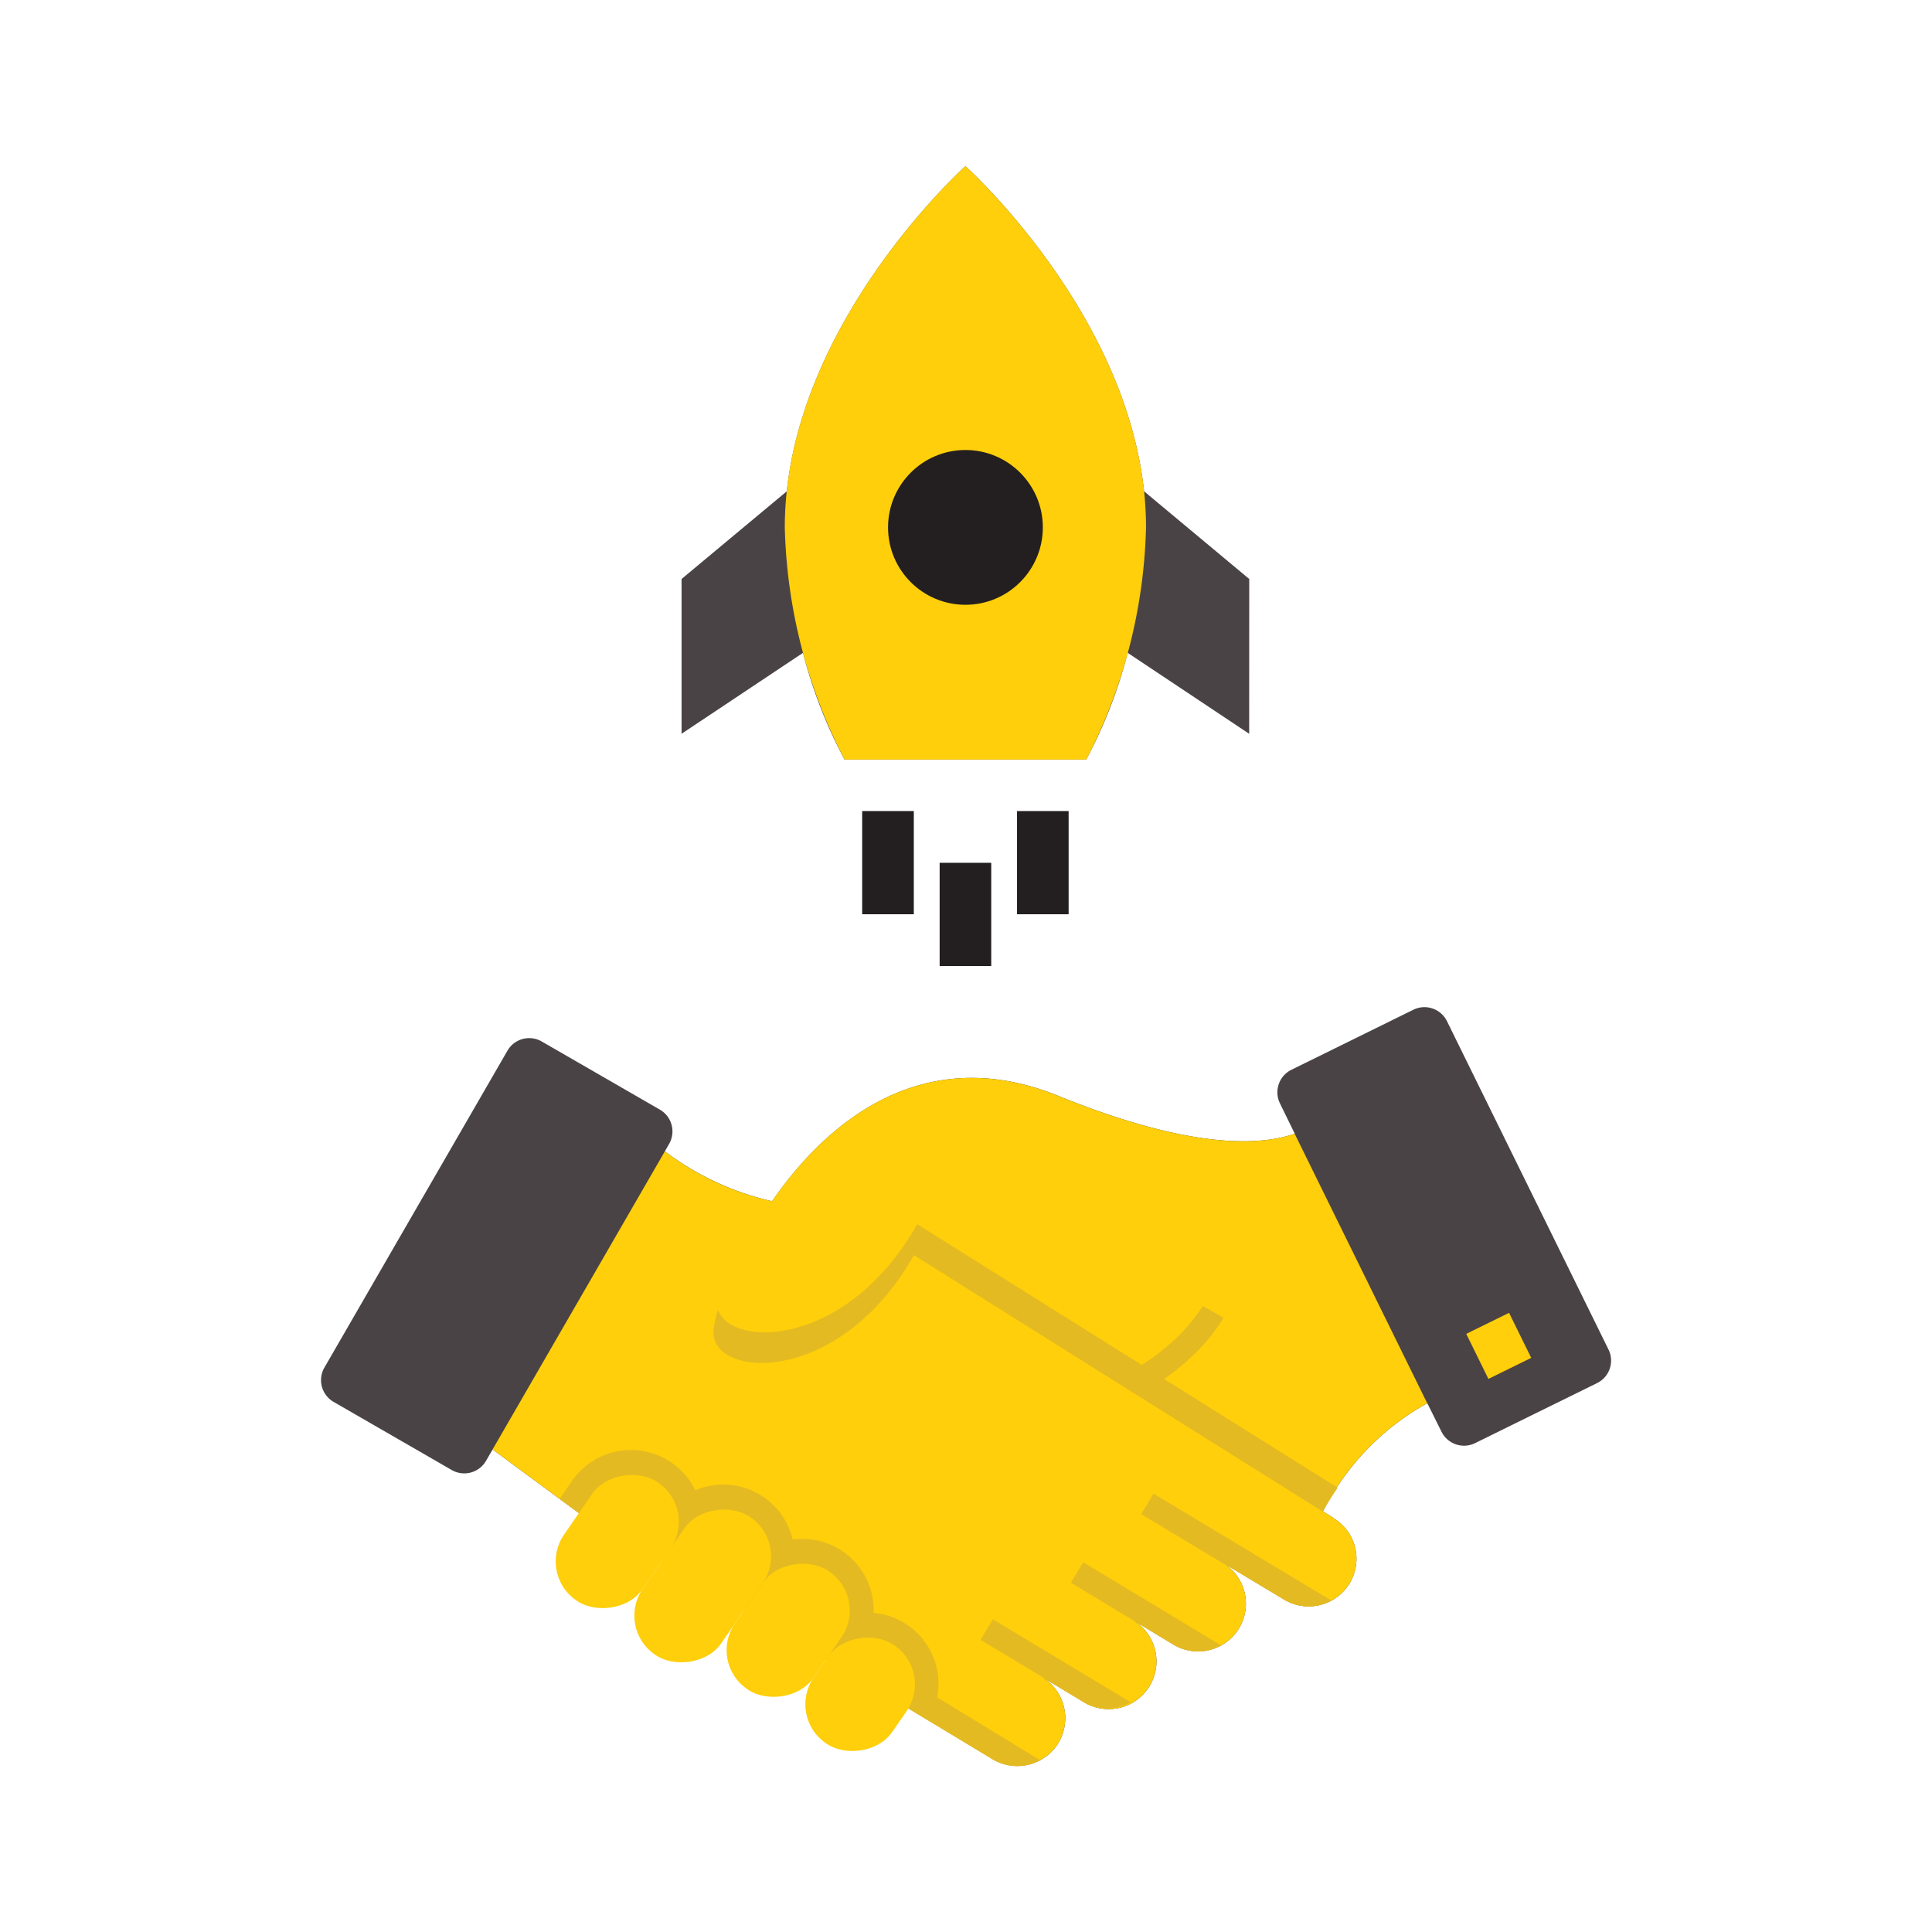 <svg id="fd30ee7d-81c0-4e40-aadc-9dfcbb1f1654" data-name="Layer 1" xmlns="http://www.w3.org/2000/svg" viewBox="0 0 566.93 566.93"><defs><style>.e83e006b-0fc4-4887-95d9-dbc216720e97{fill:#4a4345;}.b4250a5f-7f48-48ab-9bab-1a4cc3d55f39{fill:#fed7a7;}.b386b672-14b5-4789-b427-d1c8bbcf3914{fill:#fecf0a;}.b1c5c795-5331-465e-be86-421bdd94cea5{fill:#e4ba22;}.b9345be3-d697-4630-b2a7-5611d83f767a{fill:#231f20;}</style></defs><title>MVP_Journey</title><path class="e83e006b-0fc4-4887-95d9-dbc216720e97" d="M423,420.13a7.38,7.38,0,0,0,9.85,3.35l35.81-17.63A7.35,7.35,0,0,0,472,396l-47.4-96.35a7.37,7.37,0,0,0-9.84-3.36l-35.81,17.63a7.37,7.37,0,0,0-3.36,9.85l4.34,8.89c-10.17,3.57-30.56,4.67-69.36-11.08-66.1-26.85-101.14,56.64-101.14,69.53,0,13.39,37,15.84,58.88-22.85l119.93,75.21a74.91,74.91,0,0,1,30.6-31.7Z"/><path class="e83e006b-0fc4-4887-95d9-dbc216720e97" d="M391.2,445.36,268.25,368.25l-41.7-15.77a82.29,82.29,0,0,1-31.45-14.64l1.24-2.16a7.36,7.36,0,0,0-2.7-10.06l-34.66-20a7.37,7.37,0,0,0-10.07,2.69l-53.72,93a7.37,7.37,0,0,0,2.7,10.06h0l34.67,20a7.37,7.37,0,0,0,10.06-2.7h0l1.93-3.34L169.85,444l96.72,57.27,24.74,14.93a14.11,14.11,0,0,0,19.29-4.76,14.49,14.49,0,0,0,2-7.23A14.17,14.17,0,0,0,306,492.23l11.83,7.13a14,14,0,0,0,15-23.71l-.51-.31,12,7.23a14,14,0,1,0,14.51-24l18,10.81A14,14,0,0,0,396,464.66l0,0a13.91,13.91,0,0,0-4.86-19.27Z"/><path class="b4250a5f-7f48-48ab-9bab-1a4cc3d55f39" d="M195.08,337.84h0Z"/><path class="b386b672-14b5-4789-b427-d1c8bbcf3914" d="M391.2,445.36,268.25,368.25l-41.7-15.77a81.13,81.13,0,0,1-31.45-14.64l-50.55,87.48L169.85,444l96.72,57.27,24.74,14.93a14.11,14.11,0,0,0,19.29-4.76,14.49,14.49,0,0,0,2-7.23A14.17,14.17,0,0,0,306,492.23l11.83,7.13a14,14,0,0,0,15-23.71l-.51-.31,12,7.23a14,14,0,1,0,14.51-24l18,10.81A14,14,0,0,0,396,464.66l0,0a13.91,13.91,0,0,0-4.86-19.27Z"/><path class="b1c5c795-5331-465e-be86-421bdd94cea5" d="M314.25,464.45l30.28,18.25a14,14,0,0,0,13.74.09l-40.42-24.35Z"/><path class="b1c5c795-5331-465e-be86-421bdd94cea5" d="M338.49,438.3l-3.61,6,24.68,14.86c-.26-.19-.49-.41-.76-.58l18,10.81a14.06,14.06,0,0,0,13.91.3Z"/><path class="b1c5c795-5331-465e-be86-421bdd94cea5" d="M287.71,481.17l30.51,18.39a14,14,0,0,0,13.63,0l-40.49-24.39Z"/><path class="b1c5c795-5331-465e-be86-421bdd94cea5" d="M266.35,476.9a20.89,20.89,0,0,0-10-3.62,20.89,20.89,0,0,0-20.08-21.68,20.59,20.59,0,0,0-3.68.18A20.86,20.86,0,0,0,208.39,436a21.55,21.55,0,0,0-4.37,1.31,21,21,0,0,0-36.21-2.68l-3.58,5.21,5.62,4.14,6.05,3.6,3.44-5a7,7,0,0,1,11.56,7.93l11.54,8v0l3.95-5.75a6.94,6.94,0,0,1,4.5-2.9,7,7,0,0,1,7,10.84l-5.78,8.4,12.12,7.16,5.24-7.61a7,7,0,1,1,11.59,7.94l-4,5.77,11.54,8a7,7,0,0,1,11.8,7.37l6.11,3.62,5.92,3.57,18.92,11.41a14,14,0,0,0,13.88.18L275,498.08a20.88,20.88,0,0,0-8.62-21.18Z"/><rect class="b386b672-14b5-4789-b427-d1c8bbcf3914" x="160.09" y="438.38" width="42.07" height="28.04" rx="13.81" transform="translate(-294.23 345.14) rotate(-55.47)"/><rect class="b386b672-14b5-4789-b427-d1c8bbcf3914" x="181.67" y="451.39" width="49.08" height="28.04" rx="13.81" transform="translate(-294.1 371.45) rotate(-55.47)"/><rect class="b386b672-14b5-4789-b427-d1c8bbcf3914" x="210.26" y="464.4" width="42.07" height="28.04" rx="13.81" transform="translate(-293.95 397.76) rotate(-55.47)"/><rect class="b386b672-14b5-4789-b427-d1c8bbcf3914" x="234.88" y="483.19" width="35.05" height="28.04" rx="13.81" transform="translate(-300.28 423.28) rotate(-55.47)"/><path class="e83e006b-0fc4-4887-95d9-dbc216720e97" d="M366.58,169.9l-30.87-25.74C330,90.61,283.3,48.77,283.3,48.77s-46.72,41.84-52.42,95.39L200,169.9v45.42l35.64-23.75a139.25,139.25,0,0,0,12.18,31.32h70.92a139.7,139.7,0,0,0,12.17-31.32l35.65,23.75Z"/><path class="b386b672-14b5-4789-b427-d1c8bbcf3914" d="M430.26,391.41l12.56-6.17,6.5,13.21-12.56,6.18Z"/><path class="b386b672-14b5-4789-b427-d1c8bbcf3914" d="M318.76,222.89a156.06,156.06,0,0,0,17.53-68.13c0-58.54-53-106-53-106s-53,47.45-53,106a156.07,156.07,0,0,0,17.54,68.13Z"/><circle class="b9345be3-d697-4630-b2a7-5611d83f767a" cx="283.3" cy="154.76" r="22.71"/><path class="b9345be3-d697-4630-b2a7-5611d83f767a" d="M253,238h15.15v30.28H253Z"/><path class="b9345be3-d697-4630-b2a7-5611d83f767a" d="M298.44,238h15.14v30.28H298.44Z"/><path class="b9345be3-d697-4630-b2a7-5611d83f767a" d="M275.73,253.18h15.14v30.28H275.73Z"/><path class="b386b672-14b5-4789-b427-d1c8bbcf3914" d="M379.9,332.67c-10.17,3.57-30.56,4.67-69.36-11.08-66.1-26.85-101.14,56.64-101.14,69.53,0,13.39,37,15.84,58.88-22.85l119.93,75.21a74.91,74.91,0,0,1,30.6-31.7Z"/><path class="b1c5c795-5331-465e-be86-421bdd94cea5" d="M392.51,436.55l-3.37-2.1v0l-47.55-29.8a65.2,65.2,0,0,0,8.9-7.35,52.31,52.31,0,0,0,8.55-10.6l-6.1-3.5a48.56,48.56,0,0,1-8.62,10.23,60.44,60.44,0,0,1-9.3,7.09l-65.87-41.29c-20.55,36.34-54.47,36.38-58.47,25.13a26.71,26.71,0,0,0-1.31,6.69c0,13.39,37,15.84,58.88-22.85L326.8,405l7,4.42,54.35,34.07c1.47-2.46,2.91-4.74,4.35-6.9Z"/></svg>